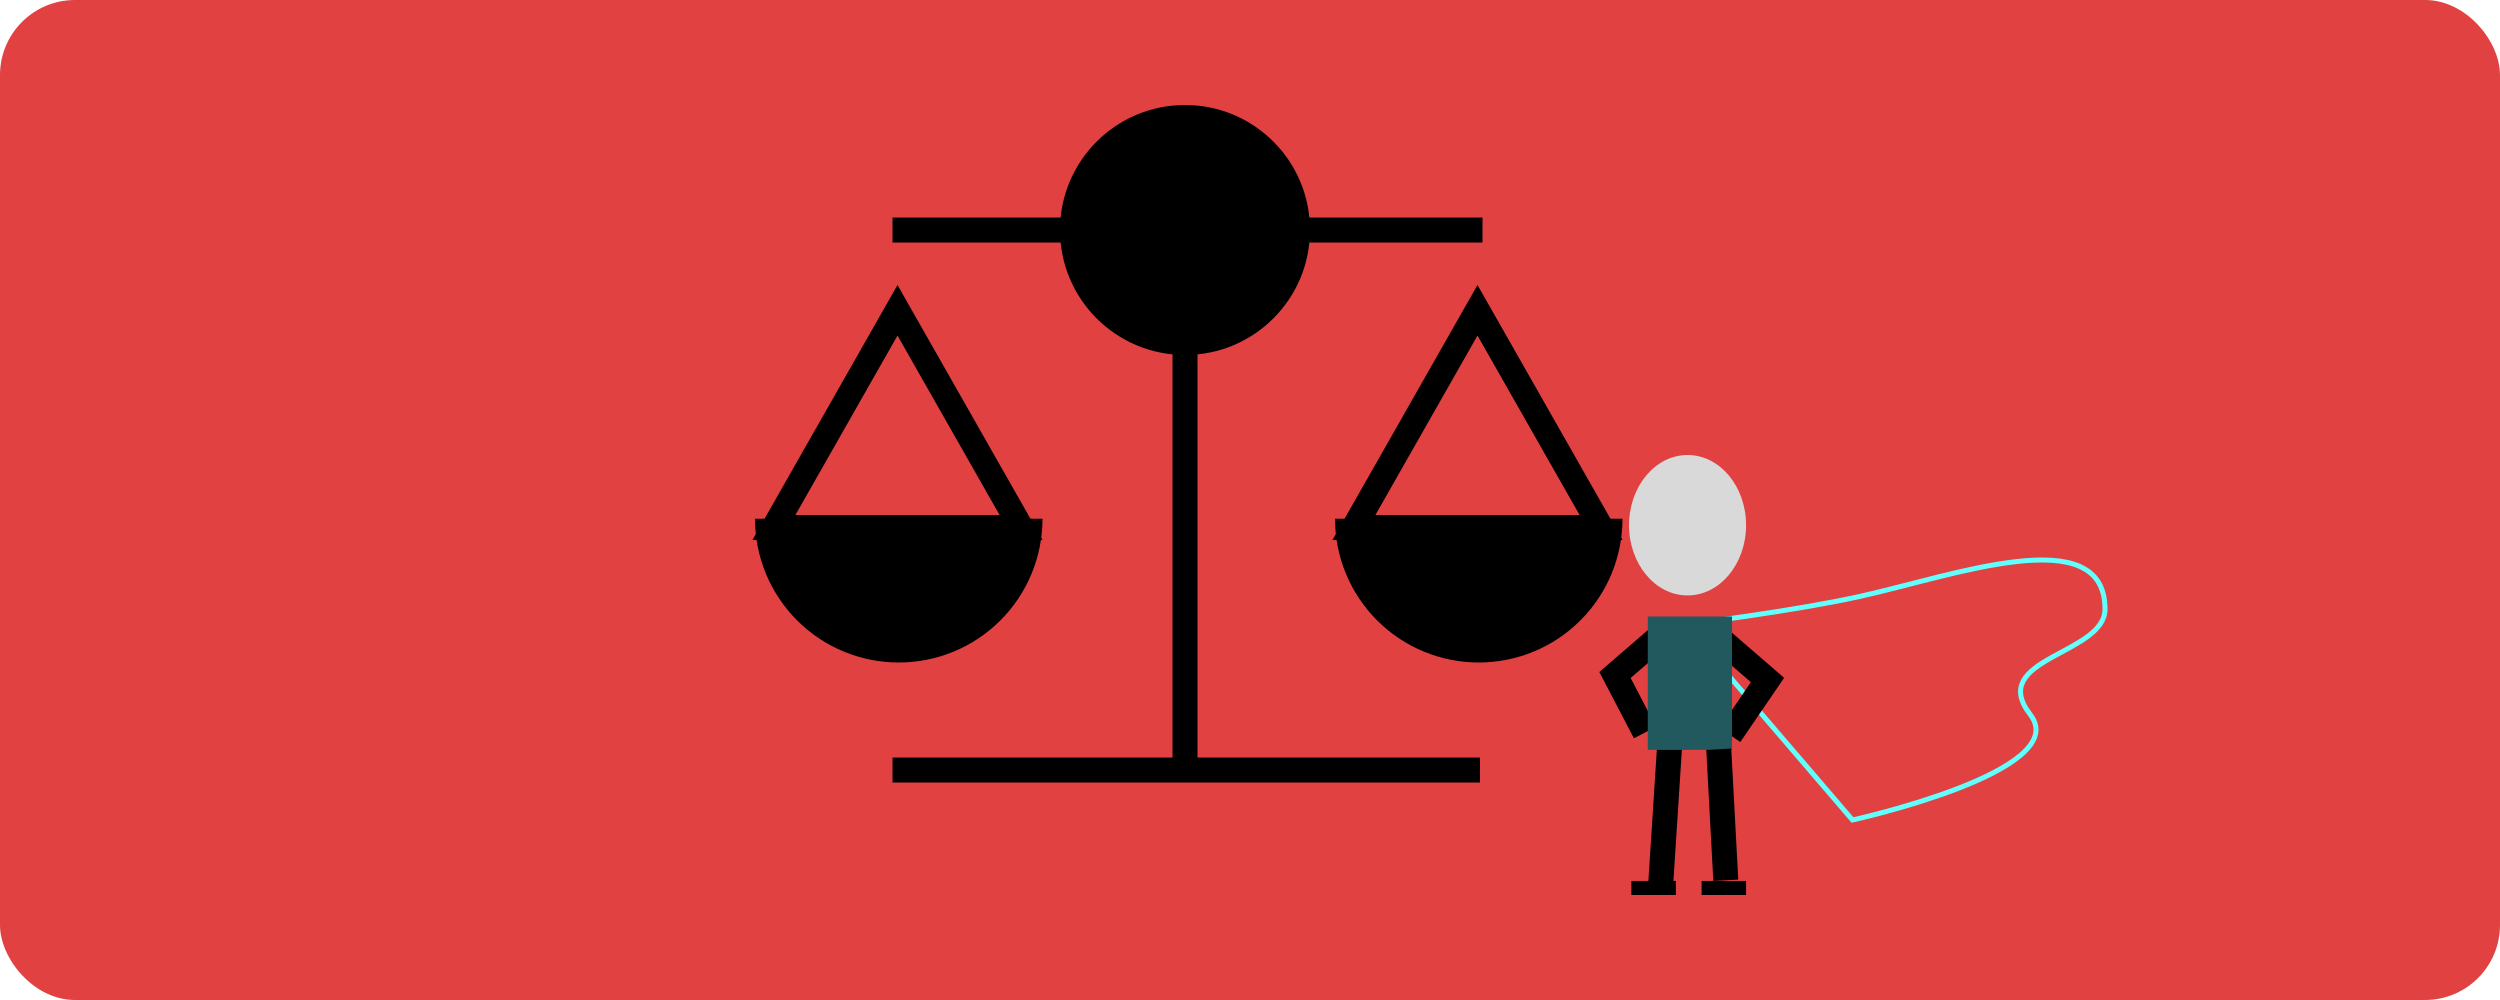 <svg width="500" height="200" viewBox="0 0 500 200" fill="none" xmlns="http://www.w3.org/2000/svg">
<rect width="500" height="200" rx="15" fill="#E14141"/>
<path d="M237 24C237 200.5 237 97.5 237 152" stroke="black" stroke-width="5"/>
<path d="M178.5 46C355 46 242 46 296.5 46" stroke="black" stroke-width="5"/>
<path d="M178.5 154C355 154 241.5 154 296 154" stroke="black" stroke-width="5"/>
<circle cx="237" cy="46" r="25" fill="black"/>
<path d="M154.786 105.5L179.5 62.056L204.214 105.5H154.786Z" stroke="black" stroke-width="5"/>
<path d="M270.786 105.5L295.5 62.056L320.214 105.5H270.786Z" stroke="black" stroke-width="5"/>
<path d="M208.5 103.75C208.5 107.526 207.756 111.264 206.312 114.752C204.867 118.24 202.749 121.41 200.079 124.079C197.41 126.749 194.24 128.867 190.752 130.312C187.264 131.756 183.526 132.5 179.75 132.5C175.974 132.5 172.236 131.756 168.748 130.312C165.26 128.867 162.09 126.749 159.421 124.079C156.751 121.41 154.633 118.24 153.188 114.752C151.744 111.264 151 107.526 151 103.75L179.75 103.75H208.5Z" fill="black"/>
<path d="M324.5 103.75C324.5 107.526 323.756 111.264 322.312 114.752C320.867 118.24 318.749 121.41 316.079 124.079C313.41 126.749 310.24 128.867 306.752 130.312C303.264 131.756 299.526 132.5 295.75 132.5C291.974 132.5 288.236 131.756 284.748 130.312C281.26 128.867 278.09 126.749 275.421 124.079C272.751 121.41 270.633 118.24 269.188 114.752C267.744 111.264 267 107.526 267 103.75L295.75 103.75H324.5Z" fill="black"/>
<path d="M372.043 119.27C358.51 122.271 337 124.926 337 124.926L370.497 164C370.497 164 414.816 154.231 406.055 142.921C397.294 131.61 420.976 130.932 421 121.841C421.047 103.916 390.595 115.157 372.043 119.27Z" stroke="#62FFFF"/>
<path d="M346 147L353.5 136L344.023 127.803" stroke="black" stroke-width="5"/>
<line x1="333.92" y1="149.203" x2="332.048" y2="178.225" stroke="black" stroke-width="5"/>
<path d="M331.961 127.249L323 135L329 146.5" stroke="black" stroke-width="5"/>
<rect x="329.553" y="123.298" width="16.851" height="26.681" fill="#22595E"/>
<ellipse cx="337.511" cy="105.043" rx="11.702" ry="14.043" fill="#D9D9D9"/>
<line x1="343.752" y1="149.845" x2="345.156" y2="176.058" stroke="black" stroke-width="5"/>
<rect x="326.277" y="176.191" width="8.894" height="2.809" fill="black"/>
<rect x="340.319" y="176.191" width="8.894" height="2.809" fill="black"/>
</svg>
